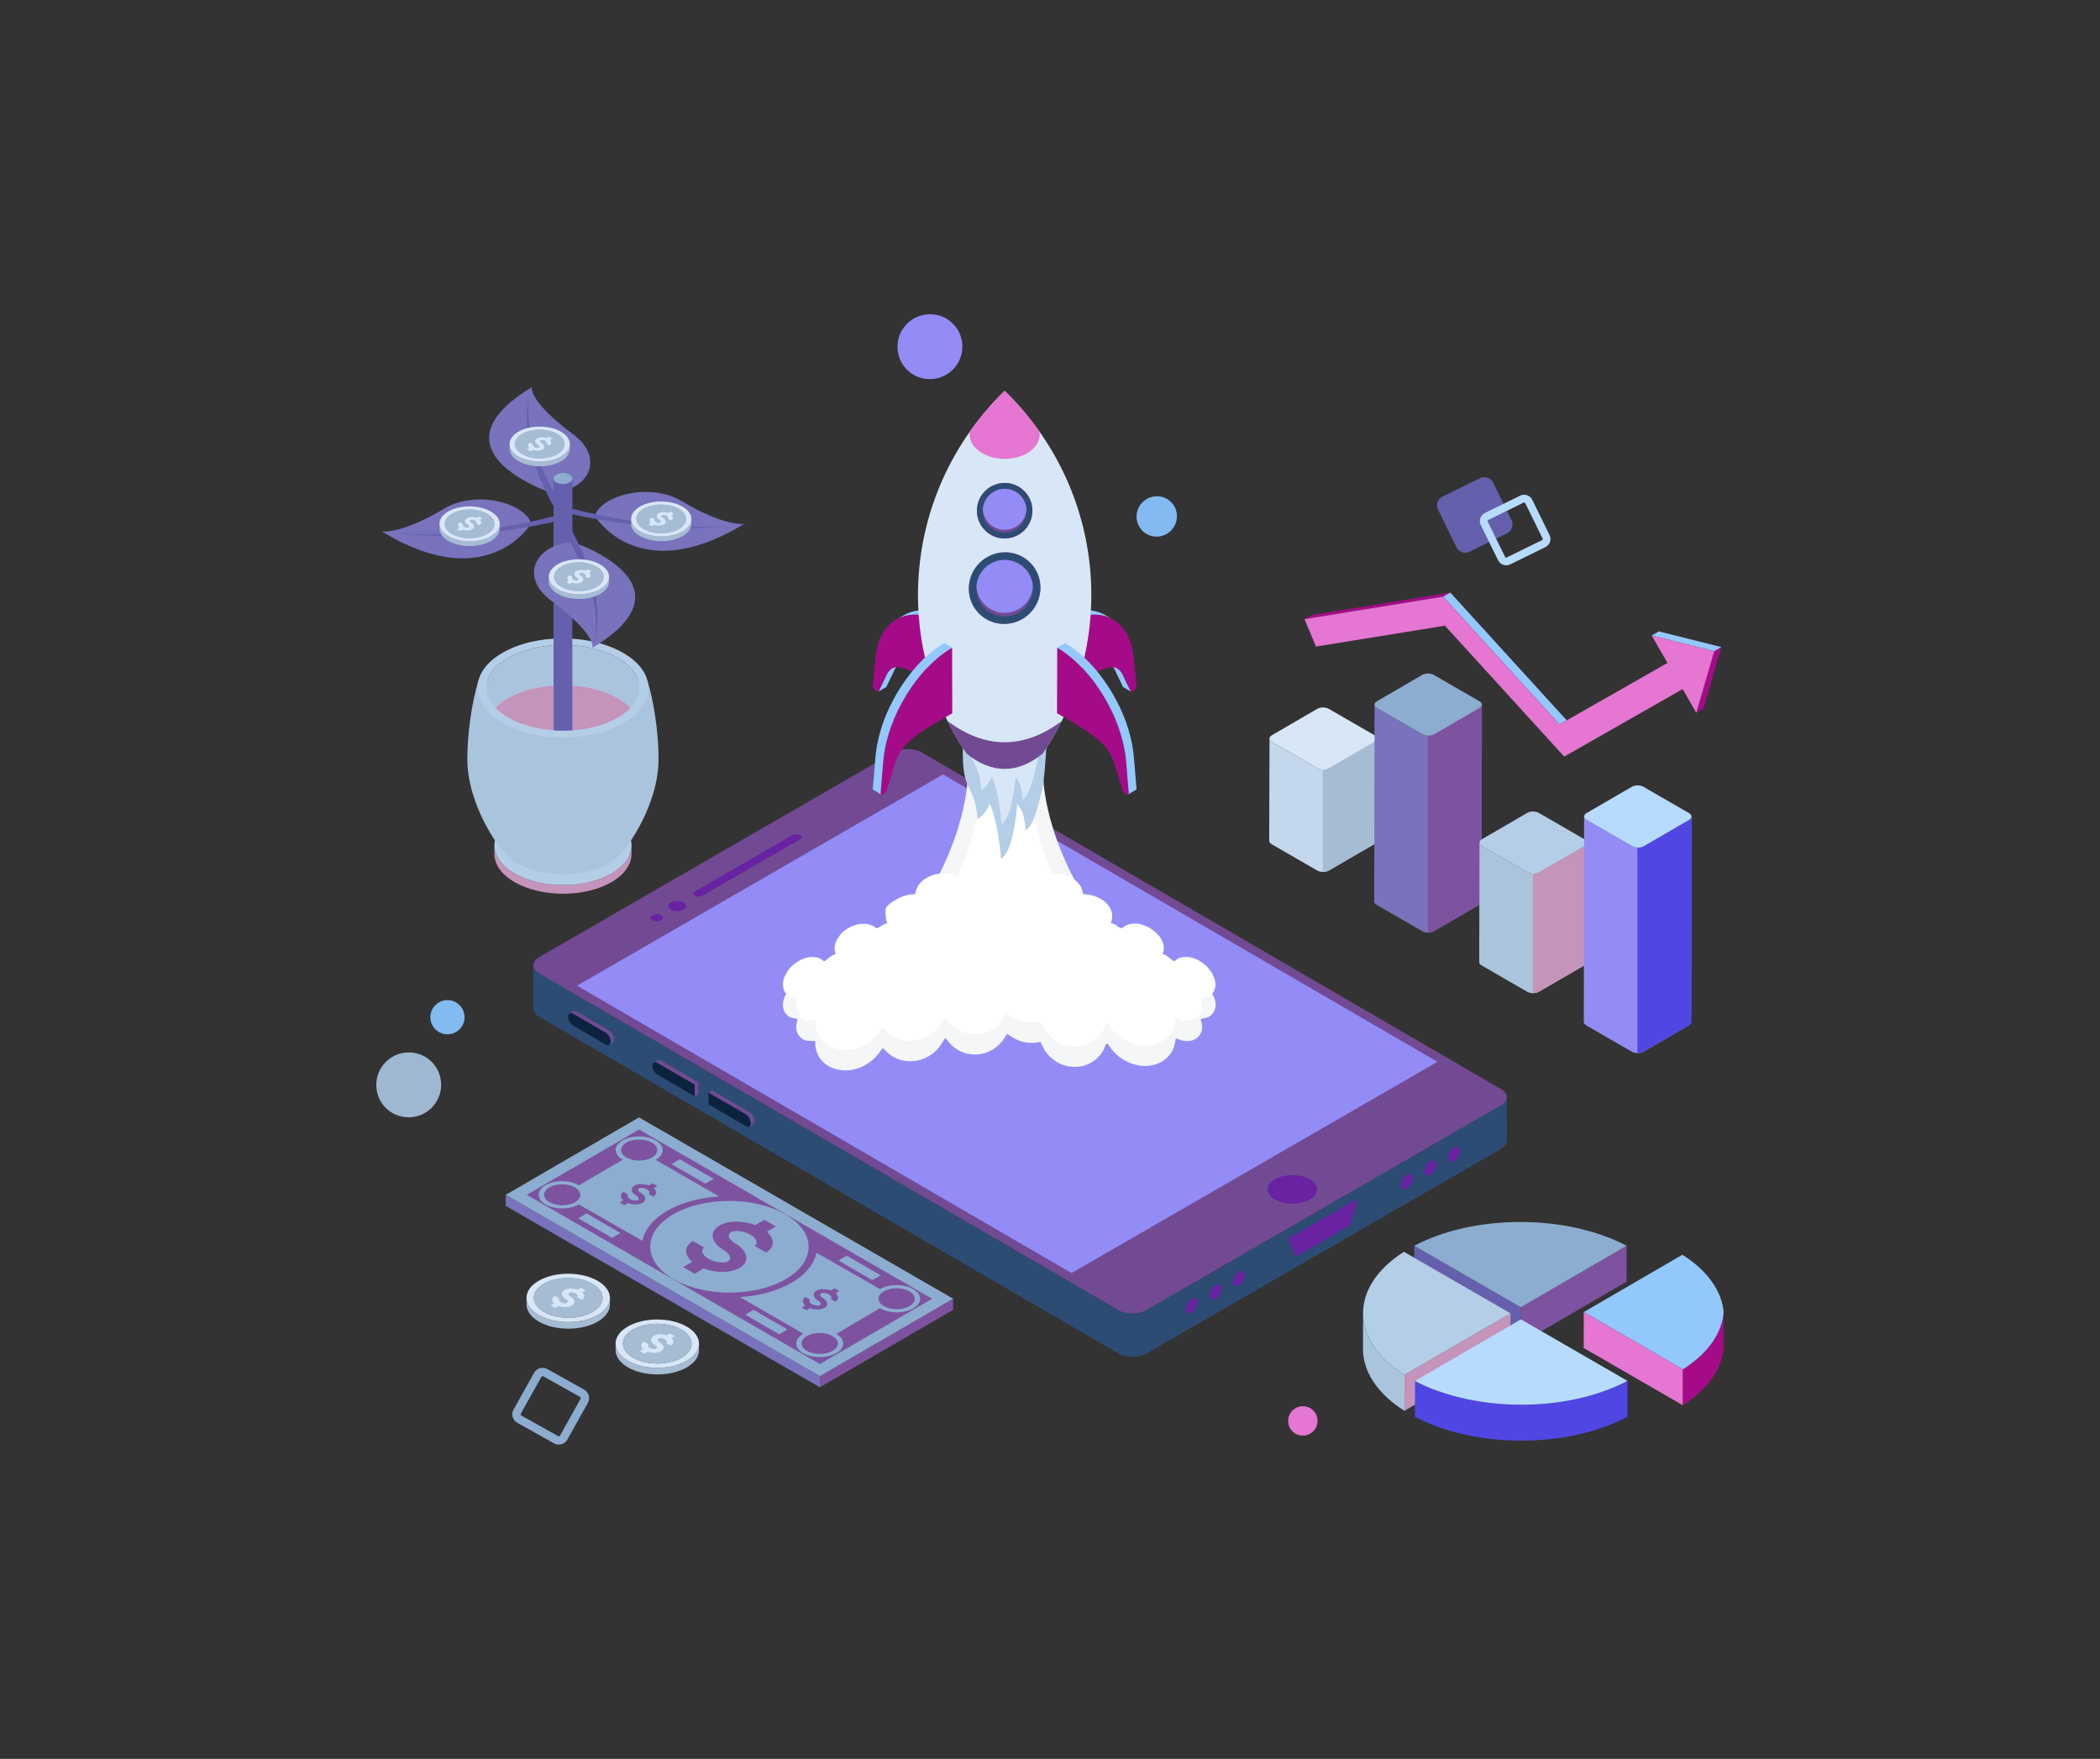 <svg xmlns="http://www.w3.org/2000/svg" enable-background="new 0 0 350.68 293.71" viewBox="0 0 350.68 293.71" id="Newbusiness"><rect x="0" y="0" width="350.68" height="293.71" fill="#333333" stroke="none"/><g fill="#f4f6f8" class="color000000 svgShape"><g fill="#f4f6f8" class="color000000 svgShape"><g fill="#f4f6f8" class="color000000 svgShape"><g fill="#f4f6f8" class="color000000 svgShape"><g fill="#f4f6f8" class="color000000 svgShape"><g fill="#f4f6f8" class="color000000 svgShape"><g fill="#f4f6f8" class="color000000 svgShape"><path fill="#2d4c74" d="M89.062,161.22v7.238c0,0.475,0.326,0.949,0.949,1.305l96.798,56.276
								c1.276,0.742,3.352,0.711,4.658-0.031l59.212-34.174c0.653-0.385,0.979-0.889,0.979-1.365l-0.03-7.269
								c0,0.504-0.326,0.979-0.979,1.365l-59.212,34.205c-1.276,0.742-3.382,0.742-4.657,0l-96.798-56.245
								C89.359,162.169,89.062,161.694,89.062,161.22z" class="color2d3a74 svgShape"></path></g><g fill="#f4f6f8" class="color000000 svgShape"><path fill="#724a93" d="M90.031,159.83c-1.288,0.744-1.313,1.957-0.053,2.69l96.796,56.252
								c1.28,0.744,3.375,0.733,4.663-0.011l59.226-34.194c1.288-0.744,1.296-1.946,0.015-2.69l-96.796-56.251
								c-1.261-0.733-3.338-0.733-4.626,0.011L90.031,159.83z" class="color4a5f93 svgShape"></path></g></g></g><g fill="#f4f6f8" class="color000000 svgShape"><g fill="#f4f6f8" class="color000000 svgShape"><polygon fill="#938cf7" points="96.367 164.598 178.937 212.583 240.038 177.306 157.468 129.321" class="color8ca8f7 svgShape"></polygon></g><g fill="#f4f6f8" class="color000000 svgShape"><path fill="#6822a2" d="M116.032,148.862c-0.341,0.197-0.342,0.525-0.003,0.722c0.357,0.208,0.905,0.197,1.246,0
							l16.327-9.426c0.341-0.197,0.362-0.514,0.004-0.722c-0.339-0.197-0.906-0.197-1.247-0.001L116.032,148.862z" class="color3f528c svgShape"></path></g><g fill="#f4f6f8" class="color000000 svgShape"><path fill="#6822a2" d="M212.893,196.923c-1.61,0.93-1.6,2.449,0,3.379c1.6,0.93,4.204,0.929,5.814,0
							c1.61-0.93,1.619-2.438,0.02-3.368C217.127,196.005,214.503,195.994,212.893,196.923z" class="color3f528c svgShape"></path></g><g fill="#f4f6f8" class="color000000 svgShape"><path fill="#6822a2" d="M108.949,152.843c-0.398,0.23-0.399,0.602-0.004,0.831c0.413,0.24,1.055,0.24,1.453,0.01
							c0.398-0.23,0.419-0.612,0.006-0.852C110.009,152.603,109.347,152.613,108.949,152.843z" class="color3f528c svgShape"></path></g><g fill="#f4f6f8" class="color000000 svgShape"><path fill="#6822a2" d="M112.039,150.689c-0.587,0.339-0.59,0.886-0.025,1.214c0.583,0.339,1.527,0.339,2.114,0
							c0.568-0.328,0.571-0.875-0.012-1.214C113.551,150.361,112.607,150.361,112.039,150.689z" class="color3f528c svgShape"></path></g></g><g fill="#f4f6f8" class="color000000 svgShape"><g fill="#f4f6f8" class="color000000 svgShape"><polygon fill="#6822a2" points="215.107 206.847 216.395 209.844 225.45 204.616 226.717 200.144" class="color3f528c svgShape"></polygon></g><g fill="#f4f6f8" class="color000000 svgShape"><path fill="#6822a2" d="M206.893,212.359c-0.543,0.313-0.99,1.077-0.989,1.712c0.002,0.624,0.452,0.881,0.995,0.568
							c0.553-0.319,0.99-1.089,0.989-1.713C207.886,212.291,207.446,212.04,206.893,212.359z" class="color3f528c svgShape"></path></g><g fill="#f4f6f8" class="color000000 svgShape"><path fill="#6822a2" d="M202.957,214.632c-0.553,0.319-0.991,1.077-0.989,1.712c0.002,0.624,0.442,0.887,0.995,0.568
							c0.543-0.313,0.99-1.089,0.989-1.713C203.95,214.564,203.5,214.318,202.957,214.632z" class="color3f528c svgShape"></path></g><g fill="#f4f6f8" class="color000000 svgShape"><path fill="#6822a2" d="M199.01,216.911c-0.543,0.313-0.99,1.077-0.989,1.712c0.002,0.624,0.452,0.881,0.995,0.568
							c0.553-0.32,1.001-1.095,0.999-1.719C200.014,216.836,199.563,216.591,199.01,216.911z" class="color3f528c svgShape"></path></g><g fill="#f4f6f8" class="color000000 svgShape"><path fill="#6822a2" d="M242.809,191.623c-0.543,0.313-0.99,1.077-0.989,1.712c0.002,0.624,0.452,0.881,0.995,0.568
							c0.553-0.32,1.001-1.095,0.999-1.719C243.812,191.549,243.362,191.304,242.809,191.623z" class="color3f528c svgShape"></path></g><g fill="#f4f6f8" class="color000000 svgShape"><path fill="#6822a2" d="M238.873,193.896c-0.553,0.319-0.99,1.077-0.989,1.712c0.002,0.624,0.442,0.887,0.995,0.568
							c0.553-0.319,0.99-1.089,0.989-1.713C239.866,193.828,239.426,193.576,238.873,193.896z" class="color3f528c svgShape"></path></g><g fill="#f4f6f8" class="color000000 svgShape"><path fill="#6822a2" d="M234.936,196.168c-0.553,0.32-1.001,1.083-0.999,1.718c0.002,0.624,0.452,0.881,1.005,0.562
							c0.543-0.314,0.99-1.089,0.989-1.713C235.93,196.1,235.479,195.855,234.936,196.168z" class="color3f528c svgShape"></path></g></g></g><g fill="#f4f6f8" class="color000000 svgShape"><g fill="#f4f6f8" class="color000000 svgShape"><g fill="#f4f6f8" class="color000000 svgShape"><path fill="#0c2340" d="M118.31,182.437l-0.006,1.972l6.238,3.63c0.472,0.275,0.849,0.05,0.851-0.497
							c0.002-0.547-0.373-1.201-0.845-1.476L118.31,182.437z" class="color233163 svgShape"></path></g></g><g fill="#f4f6f8" class="color000000 svgShape"><g fill="#f4f6f8" class="color000000 svgShape"><path fill="#0c2340" d="M109.787,177.478c-0.472-0.275-0.856-0.062-0.858,0.484c-0.002,0.547,0.38,1.213,0.852,1.488
							l6.238,3.63l0.005-1.972L109.787,177.478z" class="color233163 svgShape"></path></g></g><g fill="#f4f6f8" class="color000000 svgShape"><g fill="#f4f6f8" class="color000000 svgShape"><path fill="#724a93" d="M109.775 177.057l-.6.356c.161-.086.375-.075.611.065l6.235 3.628v1.976l.6-.356.011-1.976-6.235-3.628C110.15 176.982 109.936 176.971 109.775 177.057zM118.913 182.078l-.6.356 6.235 3.628c.471.281.846.928.846 1.479 0 .27-.096.464-.246.561l.6-.356c.15-.087.246-.281.246-.561 0-.54-.375-1.198-.846-1.468L118.913 182.078zM95.13 169.24c.161-.087.375-.076.611.064l5.389 3.132c.471.281.846.928.846 1.479 0 .27-.096.464-.257.55l.611-.346c.15-.097.246-.291.246-.561 0-.54-.375-1.199-.846-1.469l-5.389-3.142c-.236-.141-.45-.151-.6-.065L95.13 169.24z" class="color4a5f93 svgShape"></path></g><g fill="#f4f6f8" class="color000000 svgShape"><path fill="#0c2340" d="M95.738,169.303c-0.472-0.275-0.849-0.058-0.851,0.489c-0.002,0.547,0.373,1.209,0.845,1.484
							l5.39,3.136c0.472,0.275,0.849,0.042,0.851-0.497c0.002-0.547-0.373-1.201-0.845-1.476L95.738,169.303z" class="color233163 svgShape"></path></g></g></g></g><g fill="#f4f6f8" class="color000000 svgShape"><g fill="#f4f6f8" class="color000000 svgShape"><g fill="#f4f6f8" class="color000000 svgShape"><g fill="#f4f6f8" class="color000000 svgShape"><g fill="#f4f6f8" class="color000000 svgShape"><g fill="#f4f6f8" class="color000000 svgShape"><path fill="#93c8fd" d="M159.087 103.381l-1.298.755c-3.065-1.767-5.937-1.933-8.137-.654l1.298-.755C153.15 101.448 156.022 101.614 159.087 103.381zM148.916 111.638l1.298-.755c-.46.267-.801.782-1.104 1.537l-1.105 2.301-1.298.755 1.105-2.301C148.115 112.42 148.456 111.905 148.916 111.638z" class="colorfd93bf svgShape"></path></g><g fill="#f4f6f8" class="color000000 svgShape"><path fill="#a50b89" d="M157.788,104.137l-0.031,10.974l-2.762-1.595c-4.825-2.671-6.185-2.82-7.187-0.341
									l-1.101,2.3c-0.117,0.059-0.261,0.031-0.401-0.05c-0.339-0.196-0.658-0.7-0.532-1.029l0.431-4.486
									c0.267-2.728,1.274-4.967,3.084-6.201C151.53,102.188,154.556,102.271,157.788,104.137z" class="colord363a1 svgShape"></path></g></g><g fill="#f4f6f8" class="color000000 svgShape"><g fill="#f4f6f8" class="color000000 svgShape"><path fill="#93c8fd" d="M176.45 103.381l1.298.755c3.065-1.767 5.937-1.933 8.137-.654l-1.298-.755C182.387 101.448 179.516 101.614 176.45 103.381zM186.622 111.638l-1.298-.755c.46.267.801.782 1.105 1.537l1.104 2.301 1.298.755-1.104-2.301C187.422 112.42 187.082 111.905 186.622 111.638z" class="colorfd93bf svgShape"></path></g><g fill="#f4f6f8" class="color000000 svgShape"><path fill="#a50b89" d="M177.749,104.137l0.031,10.974l2.762-1.595c4.825-2.671,6.185-2.82,7.187-0.341l1.101,2.3
									c0.117,0.059,0.261,0.031,0.401-0.05c0.339-0.196,0.657-0.7,0.532-1.029l-0.431-4.486c-0.267-2.728-1.274-4.967-3.084-6.201
									C184.007,102.188,180.982,102.271,177.749,104.137z" class="colord363a1 svgShape"></path></g></g></g><g fill="#f4f6f8" class="color000000 svgShape"><g fill="#f4f6f8" class="color000000 svgShape"><path fill="#d7e7f7" d="M174.116,125.854c12.647-18.71,10.532-44.126-6.347-60.594h0
								c-16.879,16.468-18.994,41.884-6.348,60.594C165.653,129.245,169.884,129.245,174.116,125.854z" class="colorf7d7e1 svgShape"></path><path fill="#f4f6f8" d="M185.886,156.54h-35.96c11.25-13.617,11.633-26.165,11.633-26.165l6.2-3.923v-0.179
								l0.158,0.09l0.135-0.09v0.179l6.2,3.923C174.253,130.374,174.636,142.922,185.886,156.54z" class="coloreaeffa svgShape"></path><path fill="#ffffff" d="M179.964,154.244h-24.115c7.545-12.033,7.801-22.051,7.801-22.051l4.158-3.467v-0.159
								l0.106,0.08l0.091-0.08v0.159l4.158,3.467C172.163,132.193,172.42,142.211,179.964,154.244z" class="colorffffff svgShape"></path><path fill="#b5cee7" d="M160.823,124.295c-0.37,8.579,2.018,6.213,2.386,12.47c0.889-0.435,1.558-1.358,2.059-2.554
								c0.689,1.39,1.518,4.593,1.899,9.232c1.631-1.116,2.38-5.339,2.708-9.197c0.575,0.789,1.203,1.464,1.37,4.426
								c1.317-0.642,2.146-4.254,2.674-6.347c0.491-1.977,0.715-5.754,0.834-8.03H160.823z" class="colore7b8b5 svgShape"></path><path fill="#d7e7f7" d="M161.954,125.129c0.441,2.892,1.676,2.709,1.915,6.776c0.76-0.372,1.332-1.161,1.761-2.185
								c0.589,1.188,1.298,3.929,1.624,7.896c1.395-0.955,2.036-4.568,2.316-7.866c0.492,0.675,1.029,1.252,1.172,3.785
								c1.126-0.548,1.835-3.638,2.287-5.428c0.189-0.763,0.327-1.849,0.436-2.979H161.954z" class="colorf7d7e1 svgShape"></path><g fill="#f4f6f8" class="color000000 svgShape"><path fill="#724a93" d="M158.254,120.429c0.926,1.859,1.982,3.671,3.167,5.425c4.232,3.391,8.463,3.391,12.695,0
									c1.186-1.754,2.241-3.567,3.167-5.425C170.94,125.119,164.597,125.119,158.254,120.429z" class="color4a5f93 svgShape"></path></g></g><g fill="#f4f6f8" class="color000000 svgShape"><path fill="#e576d1" d="M163.644,75.425c1.063,0.742,2.528,1.201,4.144,1.201c3.231-0.001,5.844-1.836,5.835-4.098
								c-0.001-0.151-0.017-0.299-0.041-0.446c-1.692-2.401-3.626-4.688-5.814-6.823h0c-2.19,2.137-4.126,4.427-5.819,6.83
								c-0.022,0.145-0.037,0.29-0.036,0.439C161.92,73.66,162.581,74.684,163.644,75.425z" class="colore576ad svgShape"></path></g><g fill="#f4f6f8" class="color000000 svgShape"><ellipse cx="167.769" cy="98.22" fill="#e576d1" rx="6.024" ry="5.941" transform="rotate(-45.001 167.754 98.22)" class="colore576ad svgShape"></ellipse><ellipse cx="167.769" cy="98.22" fill="#2d4c74" rx="6.024" ry="5.941" transform="rotate(-45.001 167.754 98.22)" class="color2d3a74 svgShape"></ellipse><ellipse cx="167.769" cy="98.22" fill="#724a93" rx="4.733" ry="4.7" transform="rotate(-45.001 167.768 98.222)" class="color4a5f93 svgShape"></ellipse><g fill="#f4f6f8" class="color000000 svgShape"><path fill="#938cf7" d="M167.769,102.34c2.505,0,4.549-1.954,4.704-4.42c-0.155-2.466-2.199-4.419-4.704-4.419
									s-4.549,1.953-4.704,4.419C163.22,100.386,165.263,102.34,167.769,102.34z" class="color8ca8f7 svgShape"></path></g></g><g fill="#f4f6f8" class="color000000 svgShape"><path fill="#e576d1" d="M172.352,84.548c0.48,3.135-2.182,5.797-5.317,5.317c-1.954-0.299-3.551-1.896-3.85-3.85
								c-0.48-3.135,2.182-5.797,5.317-5.317C170.456,80.998,172.053,82.594,172.352,84.548z" class="colore576ad svgShape"></path><path fill="#2d4c74" d="M172.352,84.548c0.48,3.135-2.182,5.797-5.317,5.317c-1.954-0.299-3.551-1.896-3.85-3.85
								c-0.48-3.135,2.182-5.797,5.317-5.317C170.456,80.998,172.053,82.594,172.352,84.548z" class="color2d3a74 svgShape"></path><ellipse cx="167.769" cy="85.282" fill="#724a93" rx="3.667" ry="3.63" transform="rotate(-45.001 167.768 85.284)" class="color4a5f93 svgShape"></ellipse><g fill="#f4f6f8" class="color000000 svgShape"><path fill="#938cf7" d="M167.769,88.471c1.939,0,3.521-1.512,3.641-3.421c-0.12-1.909-1.702-3.421-3.641-3.421
									s-3.521,1.512-3.641,3.421C164.248,86.958,165.83,88.471,167.769,88.471z" class="color8ca8f7 svgShape"></path></g></g></g><g fill="#f4f6f8" class="color000000 svgShape"><g fill="#f4f6f8" class="color000000 svgShape"><g fill="#f4f6f8" class="color000000 svgShape"><g fill="#f4f6f8" class="color000000 svgShape"><g fill="#f4f6f8" class="color000000 svgShape"><path fill="#a50b89" d="M176.544,108.134c3.232,1.866,6.248,5.271,8.474,9.37c1.798,3.317,2.789,6.71,3.039,9.736
											l0.41,4.972c0.12,0.471-0.202,0.606-0.541,0.41c-0.14-0.081-0.284-0.219-0.4-0.413l-1.085-3.562
											c-0.979-3.622-2.34-5.044-7.165-7.945l-2.762-1.595L176.544,108.134z" class="colord363a1 svgShape"></path></g></g></g><g fill="#f4f6f8" class="color000000 svgShape"><path fill="#93c8fd" d="M189.654,131.919l-1.298,0.755c0.12-0.064,0.175-0.221,0.111-0.46l-0.405-4.97
									c-0.258-3.028-1.243-6.425-3.047-9.739c-2.218-4.096-5.237-7.502-8.468-9.371l1.298-0.755
									c3.231,1.868,6.25,5.274,8.468,9.371c1.804,3.313,2.789,6.71,3.038,9.739l0.414,4.97
									C189.829,131.698,189.773,131.855,189.654,131.919z" class="colorfd93bf svgShape"></path></g></g><g fill="#f4f6f8" class="color000000 svgShape"><g fill="#f4f6f8" class="color000000 svgShape"><g fill="#f4f6f8" class="color000000 svgShape"><g fill="#f4f6f8" class="color000000 svgShape"><path fill="#a50b89" d="M158.993,108.134c-3.232,1.866-6.248,5.271-8.474,9.37
											c-1.798,3.317-2.789,6.71-3.039,9.736l-0.41,4.972c-0.119,0.471,0.202,0.606,0.541,0.41c0.14-0.081,0.284-0.219,0.4-0.413
											l1.085-3.562c0.979-3.622,2.34-5.044,7.165-7.945l2.762-1.595L158.993,108.134z" class="colord363a1 svgShape"></path></g></g></g><g fill="#f4f6f8" class="color000000 svgShape"><path fill="#93c8fd" d="M145.884,131.919l1.298,0.755c-0.12-0.064-0.175-0.221-0.11-0.46l0.405-4.97
									c0.258-3.028,1.243-6.425,3.047-9.739c2.218-4.096,5.238-7.502,8.468-9.371l-1.298-0.755
									c-3.231,1.868-6.25,5.274-8.468,9.371c-1.804,3.313-2.789,6.71-3.038,9.739l-0.414,4.97
									C145.709,131.698,145.764,131.855,145.884,131.919z" class="colorfd93bf svgShape"></path></g></g></g></g></g><path fill="#f4f6f8" d="M200.546,170.373c0.89,2.537-1.315,4.312-3.936,3.083c-0.589-0.241-0.076,0.609-0.892,2.091
				c-2.136,3.728-8.077,3.078-10.62-1.105c-0.224-0.362-0.55,0.079-0.45,0.017c-1.743,4.973-8.728,4.987-10.799-0.294
				c-0.159-0.415-0.439,0.121-2.233-0.055c-2.512-0.275-3.313-1.833-3.589-1.275c-2.113,4.02-7.439,4.403-9.957,0.7
				c-0.537-0.813-0.669,2.244-4.232,3.387c-2.316,0.73-4.742,0.035-6.212-1.759c-0.103-0.126-0.312-0.104-0.41,0.057
				c-3.42,5.456-11.184,4.189-11.08-1.219c0.013-0.551-1.808,0.47-2.845-1.247c-0.84-1.384,0.244-2.674-0.309-2.668
				c-2.943-0.103-3.054-3.935,0.094-6.031c1.639-1.094,3.466-1.106,4.378-0.229c0.366,0.356,0.477-0.455,2.098-1.138
				c-0.007-0.022-0.007-0.022-0.007-0.017c-1.307-3.018,4.15-6.606,6.7-4.326c0.104,0.09,0.298,0.081,0.441-0.032
				c0.658-0.474,1.351-0.749,1.517-0.782c-0.3-0.52-0.363-1.111-0.312-2.385c0.018-0.464,2.301-2.364,4.634-2.402
				c0.199,0.003,0.378-0.133,0.393-0.283c0.266-2.836,5.273-4.38,7.496-2.224c0.289,0.258,0.496-0.116,1.705-0.202
				c0.18-0.019,0.336-0.019,0.49-0.017c0-0.008,0,0.002-0.001-0.019c-0.099-1.566,1.564-2.992,3.826-3.137
				c0.484-0.034,0.968-0.009,1.312,0.041c3.483,0.56,3.296,3.015,3.343,3.115c0.154,0.014,0.31-0.008,0.49,0.017
				c1.162,0.082,1.47,0.463,1.702,0.201c2.224-2.144,7.235-0.626,7.499,2.225c0.043,0.411,0.541,0.183,1.624,0.465
				c2.066,0.537,4.021,2.346,3.091,4.605c0.862,0.116,1.566,1.107,1.957,0.814c2.536-2.269,8.002,1.278,6.7,4.326
				c0,0.006,0-0.006-0.007,0.017c1.06,0.332,1.741,1.459,2.096,1.139c2.495-2.45,8.242,2.246,6.4,5.218
				C201.789,170.439,200.325,169.781,200.546,170.373z" class="coloreaeffa svgShape"></path><path fill="#ffffff" d="M200.546,166.973c0.89,2.537-1.315,4.312-3.936,3.083c-0.166-0.068-0.326-0.017-0.335,0.152
				c-0.307,5.265-8.006,6.048-11.177,0.834c-0.224-0.362-0.55,0.079-0.45,0.017c-1.009,2.878-3.983,4.259-6.715,3.499
				c-3.446-0.964-3.896-4.069-4.364-3.949c-1.7,0.381-3.644-0.01-5.177-1.25c-0.641-0.553-1.028,2.966-5.1,3.317
				c-2.104,0.177-4.056-0.828-5.221-2.541c-0.537-0.813-0.669,2.244-4.232,3.387c-2.316,0.73-4.742,0.035-6.212-1.759
				c-0.103-0.126-0.312-0.104-0.41,0.057c-3.42,5.456-11.184,4.189-11.08-1.219c0.013-0.551-1.808,0.471-2.845-1.247
				c-0.84-1.384,0.244-2.674-0.309-2.668c-2.943-0.103-3.054-3.935,0.094-6.031c1.639-1.094,3.466-1.106,4.378-0.229
				c0.333,0.324,0.583-0.5,2.098-1.138c-0.007-0.022-0.007-0.022-0.007-0.017c-0.644-1.487,0.525-3.633,2.653-4.572
				c1.579-0.71,3.168-0.539,4.047,0.246c0.317,0.276,1.092-0.64,1.957-0.814c-0.3-0.52-0.363-1.111-0.312-2.385
				c0.018-0.464,2.301-2.364,4.634-2.402c0.199,0.003,0.378-0.133,0.393-0.283c0.266-2.836,5.273-4.379,7.496-2.224
				c0.312,0.278,0.691-0.235,2.195-0.22c0-0.008,0,0.002-0.001-0.019c-0.138-2.185,2.729-3.446,5.137-3.096
				c3.483,0.56,3.296,3.015,3.343,3.115c0.154,0.014,0.31-0.008,0.49,0.017c1.162,0.082,1.47,0.463,1.702,0.201
				c2.224-2.144,7.235-0.626,7.499,2.225c0.015,0.144,0.193,0.292,0.391,0.284c2.731,0.109,5.376,2.227,4.323,4.785
				c0.862,0.116,1.566,1.107,1.957,0.814c2.536-2.269,8.002,1.278,6.7,4.326c0,0.006,0-0.006-0.007,0.017
				c1.06,0.332,1.741,1.459,2.096,1.139c0.909-0.893,2.719-0.89,4.379,0.228c1.984,1.313,2.868,3.624,2.021,4.991
				C201.789,167.038,200.325,166.38,200.546,166.973z" class="colorffffff svgShape"></path></g><g fill="#f4f6f8" class="color000000 svgShape"><g fill="#f4f6f8" class="color000000 svgShape"><g fill="#f4f6f8" class="color000000 svgShape"><polygon fill="#7d53a0" points="271.636 208.028 271.619 214.027 253.942 224.3 253.959 218.301" class="color53a07a svgShape"></polygon></g><g fill="#f4f6f8" class="color000000 svgShape"><polygon fill="#6560ad" points="253.959 218.301 253.942 224.3 236.15 214.028 236.167 208.029" class="color60ad88 svgShape"></polygon></g><g fill="#f4f6f8" class="color000000 svgShape"><path fill="#8cadcf" d="M271.636,208.028l-17.677,10.273l-17.792-10.272
						C246.191,202.729,261.552,202.73,271.636,208.028z" class="color8ccfb1 svgShape"></path></g></g><g fill="#f4f6f8" class="color000000 svgShape"><g fill="#f4f6f8" class="color000000 svgShape"><polygon fill="#e576d1" points="281.045 228.666 281.028 234.665 264.457 225.098 264.474 219.099" class="colore576ad svgShape"></polygon></g><g fill="#f4f6f8" class="color000000 svgShape"><path fill="#a50b89" d="M287.829,219.099l-0.017,5.999c-0.261,3.454-2.521,6.836-6.784,9.567l0.017-5.999
						C285.308,225.935,287.567,222.553,287.829,219.099z" class="colord363a1 svgShape"></path></g><g fill="#f4f6f8" class="color000000 svgShape"><path fill="#93c8fd" d="M287.84,219.09c-0.27,3.459-2.527,6.844-6.795,9.568l-16.558-9.568l16.46-9.567
						C285.24,212.246,287.521,215.656,287.84,219.09z" class="colorfd93bf svgShape"></path></g></g><g fill="#f4f6f8" class="color000000 svgShape"><g fill="#f4f6f8" class="color000000 svgShape"><polygon fill="#c494bb" points="252.232 219.305 252.215 225.304 234.523 235.585 234.54 229.586" class="colorc49494 svgShape"></polygon></g><g fill="#f4f6f8" class="color000000 svgShape"><path fill="#abc4dd" d="M227.606,225.241l0.017-5.999c-0.01,3.705,2.297,7.414,6.917,10.344l-0.017,5.999
						C229.903,232.655,227.595,228.946,227.606,225.241z" class="colorddacab svgShape"></path></g><g fill="#f4f6f8" class="color000000 svgShape"><path fill="#b5cee7" d="M252.232,219.305l-17.692,10.281c-9.181-5.824-9.231-14.721-0.1-20.554L252.232,219.305z" class="colore7b8b5 svgShape"></path></g></g><g fill="#f4f6f8" class="color000000 svgShape"><g fill="#f4f6f8" class="color000000 svgShape"><path fill="#5046e4" d="M271.778,230.59l-0.017,5.999c-10.039,5.308-25.4,5.308-35.484,0.009l0.017-5.999
						C246.378,235.898,261.739,235.898,271.778,230.59z" class="color8294ed svgShape"></path></g><g fill="#f4f6f8" class="color000000 svgShape"><path fill="#b7dbff" d="M271.778,230.59c-10.039,5.308-25.4,5.308-35.484,0.009l17.692-10.281L271.778,230.59z" class="colorb7ceff svgShape"></path></g></g></g><g fill="#f4f6f8" class="color000000 svgShape"><g fill="#f4f6f8" class="color000000 svgShape"><g fill="#f4f6f8" class="color000000 svgShape"><path fill="#c494bb" d="M105.459,141.195l-0.009,1.448c-0.005,1.687-1.114,3.372-3.33,4.659
						c-4.453,2.588-11.701,2.59-16.188,0c-2.257-1.303-3.384-3.014-3.379-4.721l0.009-1.448c-0.005,1.707,1.122,3.418,3.379,4.721
						c4.487,2.59,11.735,2.588,16.188,0C104.345,144.567,105.455,142.882,105.459,141.195z" class="colorc49494 svgShape"></path><path fill="#b5cee7" d="M102.129,145.854c-4.45,2.59-11.698,2.59-16.187,0c-4.489-2.591-4.509-6.793-0.049-9.374
						c4.45-2.591,11.698-2.591,16.187,0C106.569,139.061,106.589,143.264,102.129,145.854z" class="colore7b8b5 svgShape"></path></g><path fill="#abc4dd" d="M109.973,126.687c0,7.947-5.488,14.907-5.488,14.907s-1.402,1.781-2.658,2.512
					c-4.292,2.498-11.282,2.498-15.614,0c-1.262-0.731-2.678-2.512-2.678-2.512s-5.495-6.96-5.495-14.907
					c0-4.259,0.76-9.431,1.843-12.993h28.243C109.209,117.256,109.973,122.428,109.973,126.687z" class="colorddacab svgShape"></path><path fill="#abc4dd" d="M103.072,119.924c-4.967,2.799-13.057,2.799-18.068,0c-5.011-2.799-5.033-7.34-0.055-10.128
					c4.967-2.799,13.057-2.799,18.068,0C108.027,112.585,108.05,117.125,103.072,119.924z" class="colorddacab svgShape"></path><g fill="#f4f6f8" class="color000000 svgShape"><path fill="#b5cee7" d="M104.061,109.022c-5.592-3.227-14.621-3.227-20.164,0c-5.555,3.215-5.531,8.45,0.062,11.677
						c5.592,3.227,14.621,3.227,20.164,0C109.678,117.472,109.654,112.237,104.061,109.022z M103.072,119.924
						c-4.967,2.799-13.057,2.799-18.068,0c-5.011-2.798-5.033-7.339-0.055-10.127c4.967-2.799,13.057-2.799,18.068,0
						C108.028,112.585,108.05,117.126,103.072,119.924z" class="colore7b8b5 svgShape"></path></g><g fill="#f4f6f8" class="color000000 svgShape"><path fill="#c494bb" d="M103.072,119.924c0.903-0.508,1.636-1.074,2.21-1.675c-0.585-0.614-1.339-1.189-2.265-1.705
						c-5.011-2.799-13.101-2.799-18.068,0c-0.903,0.506-1.636,1.07-2.21,1.671c0.585,0.615,1.339,1.192,2.265,1.71
						C90.015,122.723,98.105,122.723,103.072,119.924z" class="colorc49494 svgShape"></path></g></g><g fill="#f4f6f8" class="color000000 svgShape"><g fill="#f4f6f8" class="color000000 svgShape"><path fill="#7873bc" d="M95.784,72.586c-7.561-5.64-6.991-7.824-6.961-7.938c-11.863,7.164-6.454,12.628-1.505,15.485
						c1.337,0.772,2.639,1.354,3.56,1.727c0.074,0.03,0.149,0.059,0.225,0.085l1.425,0.295c0.264,0.014,0.515,0.002,0.74-0.038
						C98.803,81.172,100.604,76.189,95.784,72.586z" class="color73bc9c svgShape"></path><g fill="#f4f6f8" class="color000000 svgShape"><g fill="#f4f6f8" class="color000000 svgShape"><path fill="#6560ad" d="M88.401,66.315c-0.854,5.005,1.394,10.995,4.127,15.924c0.547,0.987,1.114,1.932,1.678,2.817
								c-0.445,0.074-0.997,0.035-1.543-0.096c-0.538-0.946-1.065-1.958-1.561-3.015C88.758,76.945,87.122,70.953,88.401,66.315z" class="color60ad88 svgShape"></path></g></g></g></g><g fill="#f4f6f8" class="color000000 svgShape"><path fill="#6560ad" d="M95.574,122.484l0.001-42.576c-0.001,0.231-0.153,0.462-0.456,0.639
					c-0.61,0.354-1.603,0.354-2.217,0c-0.309-0.179-0.464-0.413-0.463-0.647l-0.001,42.584H95.574z" class="color60ad88 svgShape"></path><path fill="#8cadcf" d="M95.119,80.546c-0.61,0.355-1.602,0.355-2.217,0c-0.615-0.355-0.618-0.931-0.007-1.284
					c0.61-0.355,1.602-0.355,2.217,0C95.728,79.616,95.73,80.191,95.119,80.546z" class="color8ccfb1 svgShape"></path></g><g fill="#f4f6f8" class="color000000 svgShape"><path fill="#7873bc" d="M91.969,100.247c7.561,5.64,6.992,7.824,6.961,7.939c11.863-7.164,6.454-12.628,1.505-15.485
					c-1.336-0.772-2.639-1.354-3.56-1.727c-0.074-0.03-0.149-0.059-0.225-0.085l-1.425-0.295c-0.264-0.014-0.515-0.002-0.74,0.038
					C88.95,91.66,87.149,96.643,91.969,100.247z" class="color73bc9c svgShape"></path><g fill="#f4f6f8" class="color000000 svgShape"><g fill="#f4f6f8" class="color000000 svgShape"><path fill="#6560ad" d="M99.352,106.517c0.854-5.005-1.394-10.995-4.126-15.924c-0.547-0.987-1.114-1.932-1.679-2.817
							c0.445-0.074,0.998-0.035,1.543,0.096c0.538,0.946,1.065,1.958,1.561,3.015C98.995,95.887,100.631,101.88,99.352,106.517z" class="color60ad88 svgShape"></path></g></g></g><g fill="#f4f6f8" class="color000000 svgShape"><g fill="#f4f6f8" class="color000000 svgShape"><path fill="#7873bc" d="M115.236,84.479c-0.465-0.257-0.947-0.535-1.448-0.836c-0.091-0.055-0.183-0.107-0.276-0.158
						c-4.555-2.516-11.699-1.277-13.876,1.952c-0.09,0.133-0.141,0.28-0.156,0.435l0.236,0.832c0.029,0.043,0.059,0.086,0.092,0.129
						c0.668,0.858,1.984,2.288,4.036,3.421c3.917,2.163,10.518,3.25,20.425-2.768C124.123,87.504,121.343,87.852,115.236,84.479z" class="color73bc9c svgShape"></path></g><g fill="#f4f6f8" class="color000000 svgShape"><path fill="#6560ad" d="M121.811,87.786c-6.839,0.906-15.227,0.135-22.095-1.083c-1.452-0.258-2.837-0.535-4.125-0.821
						c-0.116-0.317-0.105-0.643,0.066-0.907c1.197,0.303,2.478,0.606,3.823,0.896C106.199,87.32,114.503,88.455,121.811,87.786z" class="color60ad88 svgShape"></path></g></g><g fill="#f4f6f8" class="color000000 svgShape"><g fill="#f4f6f8" class="color000000 svgShape"><path fill="#7873bc" d="M72.786,85.739c0.464-0.257,0.947-0.535,1.448-0.836c0.091-0.055,0.183-0.107,0.276-0.158
						c4.555-2.517,11.699-1.277,13.876,1.952c0.09,0.133,0.141,0.28,0.156,0.435l-0.236,0.832c-0.029,0.043-0.059,0.086-0.092,0.129
						c-0.668,0.858-1.983,2.288-4.036,3.421c-3.917,2.164-10.518,3.25-20.425-2.768C63.898,88.764,66.679,89.112,72.786,85.739z" class="color73bc9c svgShape"></path></g><g fill="#f4f6f8" class="color000000 svgShape"><path fill="#6560ad" d="M66.21,89.046c6.839,0.905,15.227,0.135,22.095-1.083c1.452-0.258,2.837-0.535,4.125-0.821
						c0.116-0.317,0.105-0.643-0.066-0.906c-1.197,0.303-2.478,0.605-3.823,0.895C81.822,88.58,73.519,89.715,66.21,89.046z" class="color60ad88 svgShape"></path></g></g><g fill="#f4f6f8" class="color000000 svgShape"><path fill="#b5cee7" d="M106.178,116.961c-0.588,1.082-1.584,2.108-3.106,2.963c-4.967,2.799-13.057,2.799-18.068,0
					c-1.532-0.855-2.54-1.882-3.139-2.963H80.29c0.629,1.367,1.813,2.667,3.669,3.738c5.592,3.227,14.621,3.227,20.164,0
					c1.844-1.071,3.014-2.372,3.629-3.738H106.178z" class="colore7b8b5 svgShape"></path></g><g fill="#f4f6f8" class="color000000 svgShape"><g fill="#f4f6f8" class="color000000 svgShape"><g fill="#f4f6f8" class="color000000 svgShape"><g fill="#f4f6f8" class="color000000 svgShape"><g fill="#f4f6f8" class="color000000 svgShape"><g fill="#f4f6f8" class="color000000 svgShape"><g fill="#f4f6f8" class="color000000 svgShape"><path fill="#a5bcd3" d="M113.344,84.96c1.625,0.938,1.633,2.459,0.019,3.397c-1.614,0.938-4.239,0.938-5.864,0
											c-1.625-0.938-1.633-2.459-0.019-3.397C109.094,84.022,111.719,84.022,113.344,84.96z" class="colord3a5bb svgShape"></path></g><g fill="#f4f6f8" class="color000000 svgShape"><path fill="#a5bcd3" d="M115.453,86.673l-0.002,0.798c-0.002,0.741-0.489,1.481-1.462,2.046
											c-1.959,1.138-5.144,1.138-7.116,0c-0.992-0.573-1.487-1.325-1.485-2.075l0.002-0.798
											c-0.002,0.751,0.493,1.502,1.485,2.075c1.971,1.138,5.157,1.138,7.116,0C114.964,88.154,115.451,87.414,115.453,86.673z" class="colord3a5bb svgShape"></path></g><g fill="#f4f6f8" class="color000000 svgShape"><path fill="#d7e7f7" d="M113.968,84.598c1.971,1.138,1.982,2.983,0.023,4.122c-1.959,1.138-5.144,1.138-7.116,0
											c-1.971-1.138-1.982-2.984-0.023-4.122S111.997,83.46,113.968,84.598z M107.499,88.357c1.625,0.938,4.25,0.938,5.864,0
											c1.614-0.938,1.605-2.459-0.019-3.397c-1.625-0.938-4.25-0.938-5.864,0C105.866,85.898,105.875,87.419,107.499,88.357
											L107.499,88.357z" class="colorf7d7e1 svgShape"></path></g></g></g><g fill="#f4f6f8" class="color000000 svgShape"><g fill="#f4f6f8" class="color000000 svgShape"><path fill="#d7e7f7" d="M112.536,85.748l-0.4,0.233c0.323,0.307,0.298,0.683-0.098,0.913l-0.567-0.327
										c0.168-0.097,0.103-0.3-0.146-0.444c-0.247-0.143-0.601-0.181-0.768-0.084c-0.169,0.098-0.101,0.303,0.146,0.446
										c0.564,0.326,0.632,0.818,0.149,1.099c-0.397,0.231-1.046,0.246-1.577,0.06l-0.399,0.232l-0.567-0.327l0.399-0.232
										c-0.324-0.307-0.301-0.684,0.096-0.915l0.567,0.327c-0.166,0.096-0.098,0.301,0.149,0.444
										c0.248,0.143,0.599,0.18,0.765,0.084c0.169-0.098,0.103-0.3-0.146-0.444c-0.565-0.326-0.632-0.82-0.149-1.1
										c0.396-0.23,1.047-0.244,1.578-0.058l0.4-0.233L112.536,85.748z" class="colorf7d7e1 svgShape"></path></g></g></g></g></g></g><g fill="#f4f6f8" class="color000000 svgShape"><g fill="#f4f6f8" class="color000000 svgShape"><g fill="#f4f6f8" class="color000000 svgShape"><g fill="#f4f6f8" class="color000000 svgShape"><g fill="#f4f6f8" class="color000000 svgShape"><g fill="#f4f6f8" class="color000000 svgShape"><g fill="#f4f6f8" class="color000000 svgShape"><path fill="#a5bcd3" d="M93.052,72.452c1.625,0.938,1.633,2.459,0.019,3.397c-1.614,0.938-4.239,0.938-5.864,0
											c-1.625-0.938-1.633-2.459-0.019-3.397C88.803,71.514,91.428,71.514,93.052,72.452z" class="colord3a5bb svgShape"></path></g><g fill="#f4f6f8" class="color000000 svgShape"><path fill="#a5bcd3" d="M95.162,74.164l-0.002,0.798c-0.002,0.741-0.489,1.481-1.462,2.047
											c-1.959,1.138-5.144,1.138-7.116,0c-0.992-0.573-1.488-1.325-1.485-2.075l0.002-0.798
											c-0.002,0.751,0.493,1.503,1.485,2.075c1.972,1.138,5.157,1.138,7.116,0C94.673,75.646,95.16,74.906,95.162,74.164z" class="colord3a5bb svgShape"></path></g><g fill="#f4f6f8" class="color000000 svgShape"><path fill="#d7e7f7" d="M93.676,72.089c1.971,1.138,1.982,2.984,0.023,4.122c-1.959,1.138-5.144,1.138-7.116,0
											c-1.971-1.138-1.982-2.983-0.023-4.122C88.519,70.951,91.705,70.951,93.676,72.089z M87.208,75.848
											c1.625,0.938,4.25,0.938,5.864,0c1.614-0.938,1.605-2.459-0.019-3.397c-1.625-0.938-4.25-0.938-5.864,0
											C85.575,73.39,85.583,74.91,87.208,75.848L87.208,75.848z" class="colorf7d7e1 svgShape"></path></g></g></g><g fill="#f4f6f8" class="color000000 svgShape"><g fill="#f4f6f8" class="color000000 svgShape"><path fill="#d7e7f7" d="M92.244,73.24l-0.4,0.233c0.322,0.307,0.298,0.683-0.098,0.913l-0.567-0.327
										c0.168-0.097,0.103-0.3-0.146-0.444c-0.247-0.143-0.601-0.181-0.768-0.084c-0.169,0.098-0.101,0.303,0.146,0.446
										c0.564,0.326,0.632,0.818,0.149,1.098c-0.397,0.231-1.047,0.246-1.577,0.061l-0.399,0.232l-0.567-0.327l0.399-0.232
										c-0.324-0.308-0.301-0.685,0.096-0.915l0.567,0.327c-0.166,0.096-0.098,0.301,0.149,0.444
										c0.248,0.143,0.599,0.18,0.765,0.084c0.169-0.098,0.103-0.3-0.146-0.444c-0.565-0.326-0.632-0.82-0.149-1.1
										c0.396-0.23,1.046-0.244,1.579-0.058l0.4-0.233L92.244,73.24z" class="colorf7d7e1 svgShape"></path></g></g></g></g></g></g><g fill="#f4f6f8" class="color000000 svgShape"><g fill="#f4f6f8" class="color000000 svgShape"><g fill="#f4f6f8" class="color000000 svgShape"><g fill="#f4f6f8" class="color000000 svgShape"><g fill="#f4f6f8" class="color000000 svgShape"><g fill="#f4f6f8" class="color000000 svgShape"><g fill="#f4f6f8" class="color000000 svgShape"><path fill="#a5bcd3" d="M81.345,85.778c1.625,0.938,1.633,2.459,0.019,3.397c-1.614,0.938-4.239,0.938-5.864,0
											c-1.625-0.938-1.633-2.459-0.019-3.397C77.095,84.84,79.72,84.84,81.345,85.778z" class="colord3a5bb svgShape"></path></g><g fill="#f4f6f8" class="color000000 svgShape"><path fill="#a5bcd3" d="M83.454,87.49l-0.002,0.798c-0.002,0.741-0.489,1.481-1.462,2.047
											c-1.959,1.138-5.144,1.138-7.116,0c-0.992-0.573-1.487-1.325-1.485-2.075l0.002-0.798
											c-0.002,0.751,0.493,1.502,1.485,2.075c1.971,1.138,5.157,1.138,7.116,0C82.965,88.971,83.452,88.231,83.454,87.49z" class="colord3a5bb svgShape"></path></g><g fill="#f4f6f8" class="color000000 svgShape"><path fill="#d7e7f7" d="M81.969,85.415c1.972,1.138,1.982,2.984,0.023,4.122c-1.959,1.138-5.144,1.138-7.116,0
											c-1.971-1.138-1.982-2.983-0.023-4.122C76.812,84.277,79.997,84.277,81.969,85.415z M75.5,89.174
											c1.625,0.938,4.25,0.938,5.864,0c1.614-0.938,1.605-2.459-0.019-3.397c-1.625-0.938-4.25-0.938-5.864,0
											C73.867,86.716,73.875,88.236,75.5,89.174L75.5,89.174z" class="colorf7d7e1 svgShape"></path></g></g></g><g fill="#f4f6f8" class="color000000 svgShape"><g fill="#f4f6f8" class="color000000 svgShape"><path fill="#d7e7f7" d="M80.536,86.565l-0.4,0.233c0.323,0.307,0.298,0.683-0.098,0.913l-0.567-0.327
										c0.168-0.097,0.103-0.3-0.146-0.444c-0.247-0.142-0.601-0.181-0.768-0.084c-0.169,0.098-0.101,0.303,0.146,0.445
										c0.564,0.326,0.632,0.818,0.149,1.099c-0.397,0.231-1.047,0.246-1.577,0.061l-0.399,0.232l-0.567-0.327l0.399-0.232
										c-0.324-0.308-0.301-0.685,0.096-0.916l0.567,0.327c-0.166,0.097-0.098,0.301,0.149,0.444
										c0.248,0.143,0.599,0.18,0.765,0.084c0.169-0.098,0.103-0.3-0.146-0.444c-0.566-0.326-0.632-0.82-0.15-1.1
										c0.396-0.23,1.047-0.245,1.579-0.058l0.4-0.233L80.536,86.565z" class="colorf7d7e1 svgShape"></path></g></g></g></g></g></g><g fill="#f4f6f8" class="color000000 svgShape"><g fill="#f4f6f8" class="color000000 svgShape"><g fill="#f4f6f8" class="color000000 svgShape"><g fill="#f4f6f8" class="color000000 svgShape"><g fill="#f4f6f8" class="color000000 svgShape"><g fill="#f4f6f8" class="color000000 svgShape"><g fill="#f4f6f8" class="color000000 svgShape"><path fill="#a5bcd3" d="M99.597,94.611c1.625,0.938,1.633,2.459,0.019,3.397c-1.614,0.938-4.239,0.938-5.864,0
											c-1.625-0.938-1.633-2.459-0.019-3.397C95.347,93.673,97.972,93.673,99.597,94.611z" class="colord3a5bb svgShape"></path></g><g fill="#f4f6f8" class="color000000 svgShape"><path fill="#a5bcd3" d="M101.706,96.323l-0.002,0.798c-0.002,0.741-0.489,1.481-1.462,2.047
											c-1.959,1.138-5.144,1.138-7.116,0c-0.992-0.573-1.488-1.325-1.485-2.075l0.002-0.798
											c-0.002,0.751,0.493,1.502,1.485,2.075c1.971,1.138,5.157,1.138,7.116,0C101.217,97.804,101.704,97.064,101.706,96.323z" class="colord3a5bb svgShape"></path></g><g fill="#f4f6f8" class="color000000 svgShape"><path fill="#d7e7f7" d="M100.221,94.248c1.971,1.138,1.982,2.984,0.023,4.122c-1.959,1.138-5.144,1.138-7.116,0
											c-1.971-1.138-1.982-2.983-0.023-4.122C95.064,93.11,98.25,93.11,100.221,94.248z M93.752,98.007
											c1.625,0.938,4.25,0.938,5.864,0c1.614-0.938,1.605-2.459-0.019-3.397c-1.625-0.938-4.25-0.938-5.864,0
											C92.119,95.549,92.128,97.069,93.752,98.007L93.752,98.007z" class="colorf7d7e1 svgShape"></path></g></g></g><g fill="#f4f6f8" class="color000000 svgShape"><g fill="#f4f6f8" class="color000000 svgShape"><path fill="#d7e7f7" d="M98.788,95.398l-0.4,0.233c0.322,0.307,0.298,0.683-0.098,0.913l-0.567-0.327
										c0.168-0.097,0.103-0.3-0.146-0.444c-0.247-0.142-0.601-0.181-0.768-0.084c-0.169,0.098-0.101,0.303,0.146,0.445
										c0.564,0.326,0.632,0.818,0.15,1.099c-0.397,0.231-1.047,0.246-1.577,0.061l-0.399,0.232l-0.567-0.327l0.399-0.232
										c-0.324-0.308-0.301-0.685,0.096-0.916l0.567,0.327c-0.166,0.097-0.098,0.301,0.149,0.444
										c0.248,0.143,0.599,0.18,0.765,0.084c0.169-0.098,0.103-0.3-0.146-0.444c-0.566-0.326-0.632-0.82-0.15-1.1
										c0.396-0.23,1.047-0.245,1.579-0.058l0.4-0.233L98.788,95.398z" class="colorf7d7e1 svgShape"></path></g></g></g></g></g></g></g><g fill="#f4f6f8" class="color000000 svgShape"><g fill="#f4f6f8" class="color000000 svgShape"><g fill="#f4f6f8" class="color000000 svgShape"><g fill="#f4f6f8" class="color000000 svgShape"><path fill="#c3d8ed" d="M229.923,123.332l-0.052,17.079c-0.002,0.2-0.134,0.401-0.399,0.556l-7.571,4.399
							c-0.533,0.31-1.398,0.31-1.933,0.002l-7.621-4.401c-0.269-0.155-0.403-0.36-0.403-0.562l0.052-17.079
							c0,0.205,0.134,0.408,0.403,0.562l7.621,4.401c0.535,0.31,1.4,0.307,1.933,0l7.571-4.401
							C229.789,123.735,229.921,123.532,229.923,123.332z" class="coloredc3d2 svgShape"></path></g><g fill="#f4f6f8" class="color000000 svgShape"><path fill="#a5bcd3" d="M229.525,123.887l-7.571,4.401c-0.291,0.168-0.679,0.237-1.06,0.221v17.084
							c0.364,0.006,0.731-0.067,1.008-0.228l7.571-4.399c0.264-0.155,0.396-0.355,0.399-0.555l0.052-17.079
							C229.921,123.532,229.789,123.734,229.525,123.887z" class="colord3a5bb svgShape"></path></g><g fill="#f4f6f8" class="color000000 svgShape"><path fill="#d7e7f7" d="M229.52,122.769c0.535,0.309,0.538,0.809,0.005,1.119l-7.571,4.4
							c-0.532,0.309-1.396,0.31-1.932,0.001l-7.622-4.4c-0.535-0.309-0.536-0.81-0.005-1.119l7.571-4.4
							c0.533-0.31,1.396-0.31,1.932-0.001L229.52,122.769z" class="colorf7d7e1 svgShape"></path></g></g></g><g fill="#f4f6f8" class="color000000 svgShape"><g fill="#f4f6f8" class="color000000 svgShape"><g fill="#f4f6f8" class="color000000 svgShape"><path fill="#7873bc" d="M247.457,117.664l-0.052,32.883c-0.002,0.2-0.134,0.401-0.398,0.556l-7.571,4.399
							c-0.533,0.31-1.398,0.31-1.933,0.002l-7.621-4.401c-0.269-0.155-0.403-0.36-0.403-0.562l0.052-32.883
							c0,0.205,0.134,0.408,0.403,0.562l7.621,4.401c0.535,0.31,1.4,0.307,1.933,0l7.571-4.401
							C247.323,118.067,247.455,117.865,247.457,117.664z" class="color73bc9c svgShape"></path></g><g fill="#f4f6f8" class="color000000 svgShape"><path fill="#7d53a0" d="M247.059,118.22l-7.571,4.401c-0.291,0.168-0.679,0.237-1.06,0.221v32.888
							c0.364,0.006,0.731-0.067,1.008-0.228l7.57-4.399c0.264-0.155,0.396-0.355,0.399-0.555l0.052-32.883
							C247.455,117.865,247.323,118.067,247.059,118.22z" class="color53a07a svgShape"></path></g><g fill="#f4f6f8" class="color000000 svgShape"><path fill="#8cadcf" d="M247.054,117.102c0.535,0.309,0.538,0.809,0.005,1.119l-7.571,4.4
							c-0.531,0.309-1.396,0.31-1.931,0.001l-7.622-4.401c-0.535-0.309-0.536-0.81-0.005-1.119l7.571-4.4
							c0.533-0.31,1.397-0.31,1.931-0.001L247.054,117.102z" class="color8ccfb1 svgShape"></path></g></g></g><g fill="#f4f6f8" class="color000000 svgShape"><g fill="#f4f6f8" class="color000000 svgShape"><g fill="#f4f6f8" class="color000000 svgShape"><path fill="#abc4dd" d="M264.992,140.705l-0.052,19.953c-0.002,0.2-0.134,0.401-0.398,0.556l-7.571,4.399
							c-0.533,0.31-1.398,0.31-1.933,0.002l-7.621-4.401c-0.269-0.155-0.403-0.36-0.403-0.562l0.052-19.953
							c0,0.205,0.134,0.408,0.403,0.562l7.621,4.401c0.535,0.31,1.4,0.307,1.933,0l7.571-4.401
							C264.857,141.108,264.989,140.906,264.992,140.705z" class="colorddacab svgShape"></path></g><g fill="#f4f6f8" class="color000000 svgShape"><path fill="#c494bb" d="M264.593,141.26l-7.571,4.401c-0.291,0.168-0.679,0.236-1.06,0.221v19.958
							c0.364,0.006,0.731-0.067,1.008-0.228l7.571-4.399c0.264-0.155,0.396-0.355,0.398-0.555l0.052-19.953
							C264.989,140.905,264.857,141.108,264.593,141.26z" class="colorc49494 svgShape"></path></g><g fill="#f4f6f8" class="color000000 svgShape"><path fill="#b5cee7" d="M264.588,140.143c0.535,0.309,0.538,0.809,0.005,1.119l-7.571,4.4
							c-0.531,0.309-1.396,0.31-1.932,0.001l-7.622-4.4c-0.535-0.309-0.536-0.81-0.005-1.119l7.571-4.4
							c0.533-0.31,1.396-0.31,1.931-0.001L264.588,140.143z" class="colore7b8b5 svgShape"></path></g></g></g><g fill="#f4f6f8" class="color000000 svgShape"><g fill="#f4f6f8" class="color000000 svgShape"><g fill="#f4f6f8" class="color000000 svgShape"><path fill="#938cf7" d="M282.459,136.345l-0.052,34.32c-0.002,0.2-0.134,0.401-0.398,0.555l-7.571,4.399
							c-0.533,0.31-1.398,0.31-1.933,0.002l-7.621-4.401c-0.269-0.155-0.403-0.36-0.403-0.562l0.052-34.32
							c0,0.205,0.134,0.408,0.403,0.562l7.621,4.401c0.535,0.31,1.4,0.307,1.933,0l7.571-4.401
							C282.325,136.748,282.457,136.545,282.459,136.345z" class="color8ca8f7 svgShape"></path></g><g fill="#f4f6f8" class="color000000 svgShape"><path fill="#5046e4" d="M282.061,136.9l-7.571,4.401c-0.291,0.168-0.679,0.236-1.06,0.221v34.324
							c0.364,0.006,0.731-0.067,1.008-0.228l7.571-4.399c0.264-0.155,0.396-0.355,0.398-0.555l0.052-34.32
							C282.457,136.545,282.325,136.748,282.061,136.9z" class="color8294ed svgShape"></path></g><g fill="#f4f6f8" class="color000000 svgShape"><path fill="#b7dbff" d="M282.056,135.782c0.535,0.309,0.538,0.809,0.005,1.119l-7.571,4.4
							c-0.532,0.309-1.397,0.31-1.932,0.001l-7.622-4.401c-0.535-0.309-0.536-0.81-0.005-1.119l7.571-4.4
							c0.533-0.31,1.396-0.31,1.931-0.001L282.056,135.782z" class="colorb7ceff svgShape"></path></g></g></g><g fill="#f4f6f8" class="color000000 svgShape"><g fill="#f4f6f8" class="color000000 svgShape"><g fill="#f4f6f8" class="color000000 svgShape"><polygon fill="#a50b89" points="217.832 103.391 219.019 102.701 242.187 98.948 241 99.638" class="colord363a1 svgShape"></polygon></g><g fill="#f4f6f8" class="color000000 svgShape"><polygon fill="#93c8fd" points="241 99.638 242.187 98.948 261.622 120.28 260.435 120.97" class="colorfd93bf svgShape"></polygon></g><g fill="#f4f6f8" class="color000000 svgShape"><polygon fill="#a50b89" points="286.266 108.742 287.453 108.052 284.451 118.336 283.264 119.026" class="colord363a1 svgShape"></polygon></g><g fill="#f4f6f8" class="color000000 svgShape"><polygon fill="#93c8fd" points="275.815 106.124 277.002 105.434 287.453 108.052 286.266 108.742" class="colorfd93bf svgShape"></polygon></g><g fill="#f4f6f8" class="color000000 svgShape"><polygon fill="#e576d1" points="275.815 106.124 286.266 108.742 283.264 119.026 280.981 115.072 261.206 126.341 241.288 104.482 219.758 107.968 217.832 103.391 241 99.638 260.435 120.97 278.451 110.703" class="colore576ad svgShape"></polygon></g></g></g></g><g fill="#f4f6f8" class="color000000 svgShape"><g fill="#f4f6f8" class="color000000 svgShape"><g fill="#f4f6f8" class="color000000 svgShape"><g fill="#f4f6f8" class="color000000 svgShape"><polygon fill="#7d53a0" points="159.168 216.872 159.163 218.729 136.912 231.659 136.917 229.803" class="color53a07a svgShape"></polygon></g><g fill="#f4f6f8" class="color000000 svgShape"><polygon fill="#7873bc" points="136.917 229.803 136.912 231.659 84.455 201.373 84.46 199.517" class="color73bc9c svgShape"></polygon></g><g fill="#f4f6f8" class="color000000 svgShape"><polygon fill="#8cadcf" points="159.168 216.872 136.917 229.803 84.46 199.517 106.71 186.586" class="color8ccfb1 svgShape"></polygon></g></g></g><g fill="#f4f6f8" class="color000000 svgShape"><g fill="#f4f6f8" class="color000000 svgShape"><path fill="#7d53a0" d="M129.564,204.805l-1.502,0.873c1.335,1.178,1.352,2.621-0.13,3.483l-1.924-1.111
						c0.674-0.392,0.336-1.267-0.721-1.877c-1.056-0.61-2.564-0.8-3.238-0.408c-0.669,0.389-0.336,1.262,0.72,1.872
						c2.151,1.242,2.481,3.083,0.733,4.098c-1.478,0.859-3.975,0.856-6.013,0.087l-1.507,0.876l-1.924-1.111l1.507-0.876
						c-1.34-1.181-1.348-2.624,0.13-3.483l1.924,1.111c-0.669,0.389-0.341,1.264,0.716,1.874c1.056,0.61,2.574,0.8,3.243,0.411
						c0.669-0.389,0.336-1.267-0.721-1.877c-2.151-1.242-2.481-3.077-0.733-4.093c1.483-0.862,3.97-0.859,6.013-0.087l1.502-0.873
						L129.564,204.805z" class="color53a07a svgShape"></path></g><g fill="#f4f6f8" class="color000000 svgShape"><path fill="#7d53a0" d="M108.871,190.806c1.187,0.685,1.193,1.793,0.014,2.479c-1.179,0.686-3.092,0.685-4.279,0
						c-1.182-0.683-1.194-1.793-0.014-2.479C105.772,190.121,107.689,190.124,108.871,190.806z" class="color53a07a svgShape"></path></g><g fill="#f4f6f8" class="color000000 svgShape"><path fill="#7d53a0" d="M151.87,215.632c1.187,0.685,1.193,1.793,0.014,2.479c-1.18,0.686-3.092,0.685-4.279,0
						c-1.187-0.685-1.193-1.793-0.014-2.479C148.771,214.947,150.683,214.946,151.87,215.632z" class="color53a07a svgShape"></path></g><g fill="#f4f6f8" class="color000000 svgShape"><path fill="#7d53a0" d="M139.017,223.102c1.187,0.685,1.189,1.796,0.014,2.479c-1.18,0.685-3.092,0.686-4.279,0
						c-1.187-0.685-1.193-1.793-0.014-2.479C135.912,222.419,137.83,222.416,139.017,223.102z" class="color53a07a svgShape"></path></g><g fill="#f4f6f8" class="color000000 svgShape"><path fill="#7d53a0" d="M140.153,215.593l-0.611,0.355c0.539,0.478,0.547,1.063-0.055,1.413l-0.78-0.45
						c0.274-0.159,0.137-0.518-0.289-0.764c-0.426-0.246-1.04-0.322-1.314-0.162c-0.27,0.157-0.137,0.512,0.289,0.758
						c0.872,0.503,1.012,1.248,0.299,1.662c-0.597,0.347-1.611,0.347-2.434,0.034l-0.611,0.355l-0.78-0.451l0.611-0.355
						c-0.548-0.478-0.547-1.063,0.05-1.41l0.78,0.45c-0.27,0.157-0.137,0.512,0.289,0.758c0.426,0.246,1.045,0.325,1.315,0.168
						c0.274-0.159,0.137-0.518-0.289-0.764c-0.872-0.504-1.007-1.245-0.299-1.656c0.602-0.35,1.606-0.35,2.439-0.036l0.611-0.355
						L140.153,215.593z" class="color53a07a svgShape"></path></g><g fill="#f4f6f8" class="color000000 svgShape"><path fill="#7d53a0" d="M109.762,198.046l-0.611,0.355c0.539,0.478,0.547,1.063-0.055,1.413l-0.78-0.45
						c0.274-0.159,0.137-0.518-0.289-0.764s-1.045-0.324-1.319-0.165c-0.27,0.157-0.132,0.515,0.294,0.761
						c0.872,0.504,1.012,1.248,0.299,1.662c-0.597,0.347-1.611,0.347-2.434,0.034l-0.611,0.355l-0.78-0.45l0.611-0.355
						c-0.548-0.479-0.552-1.066,0.045-1.413l0.78,0.45c-0.27,0.157-0.132,0.515,0.294,0.761c0.426,0.246,1.045,0.325,1.315,0.168
						c0.274-0.159,0.137-0.517-0.289-0.764c-0.872-0.504-1.012-1.248-0.304-1.659c0.602-0.35,1.611-0.347,2.444-0.034l0.611-0.355
						L109.762,198.046z" class="color53a07a svgShape"></path></g><g fill="#f4f6f8" class="color000000 svgShape"><path fill="#7d53a0" d="M96.018,198.276c1.187,0.685,1.189,1.796,0.014,2.479c-1.179,0.685-3.092,0.686-4.279,0
						c-1.182-0.683-1.193-1.793-0.014-2.479C92.913,197.593,94.836,197.593,96.018,198.276z" class="color53a07a svgShape"></path></g><g fill="#f4f6f8" class="color000000 svgShape"><path fill="#7d53a0" d="M106.719,188.616l48.944,28.258l-18.755,10.899l-20.162-11.641l-28.782-16.617L106.719,188.616z
						 M112.487,213.612c5.175,2.988,13.569,2.982,18.705-0.003c5.142-2.988,5.114-7.845-0.061-10.832
						c-5.175-2.988-13.564-2.991-18.706-0.003C107.289,205.759,107.312,210.624,112.487,213.612 M96.671,201.124l10.616,6.079
						c0.347-1.83,1.718-3.603,4.135-5.007c2.417-1.405,5.474-2.205,8.637-2.415l-10.573-6.104c1.564-0.909,1.556-2.347,0.02-3.234
						c-1.536-0.887-4.028-0.892-5.554-0.006c-1.526,0.887-1.508,2.33,0.028,3.217l-7.288,4.28c-1.575-0.909-4.067-0.915-5.593-0.028
						c-1.531,0.89-1.513,2.333,0.023,3.22C92.658,202.014,95.14,202.014,96.671,201.124 M139.648,222.735l7.288-4.28
						c1.575,0.909,4.057,0.909,5.583,0.022c1.526-0.887,1.518-2.325-0.018-3.212c-1.536-0.887-4.019-0.887-5.545,0l-10.616-6.085
						c-0.362,1.827-1.723,3.606-4.14,5.011c-2.417,1.404-5.479,2.202-8.632,2.411l10.578,6.107c-1.574,0.915-1.566,2.353-0.03,3.24
						c1.536,0.887,4.018,0.887,5.549-0.003C141.192,225.06,141.184,223.622,139.648,222.735 M141.404,209.684l-1.391,0.809
						l5.664,3.27l1.391-0.809L141.404,209.684 M113.514,193.582l-1.391,0.809l5.664,3.27l1.391-0.809L113.514,193.582
						 M130.114,222.808l1.386-0.806l-5.664-3.27l-1.386,0.806L130.114,222.808 M102.223,206.705l1.386-0.806l-5.664-3.27
						l-1.386,0.806L102.223,206.705" class="color53a07a svgShape"></path></g></g></g><g fill="#f4f6f8" class="color000000 svgShape"><g fill="#f4f6f8" class="color000000 svgShape"><g fill="#f4f6f8" class="color000000 svgShape"><g fill="#f4f6f8" class="color000000 svgShape"><g fill="#f4f6f8" class="color000000 svgShape"><g fill="#f4f6f8" class="color000000 svgShape"><g fill="#f4f6f8" class="color000000 svgShape"><path fill="#a5bcd3" d="M98.934,214.381c2.249,1.298,2.261,3.403,0.027,4.702c-2.234,1.298-5.868,1.298-8.117,0
										c-2.249-1.298-2.261-3.403-0.026-4.702C93.051,213.083,96.685,213.083,98.934,214.381z" class="colord3a5bb svgShape"></path></g><g fill="#f4f6f8" class="color000000 svgShape"><path fill="#a5bcd3" d="M101.854,216.752l-0.003,1.104c-0.003,1.026-0.677,2.05-2.024,2.833
										c-2.711,1.576-7.121,1.576-9.85,0c-1.373-0.793-2.059-1.833-2.056-2.873l0.003-1.104c-0.003,1.039,0.683,2.08,2.056,2.873
										c2.729,1.576,7.139,1.576,9.85,0C101.176,218.802,101.851,217.777,101.854,216.752z" class="colord3a5bb svgShape"></path></g><g fill="#f4f6f8" class="color000000 svgShape"><path fill="#d7e7f7" d="M99.797,213.879c2.729,1.576,2.743,4.13,0.032,5.705c-2.711,1.576-7.121,1.576-9.85,0
										c-2.729-1.576-2.743-4.13-0.032-5.706C92.659,212.303,97.069,212.303,99.797,213.879z M90.843,219.083
										c2.249,1.298,5.883,1.298,8.117,0c2.234-1.298,2.222-3.403-0.027-4.702c-2.249-1.298-5.883-1.298-8.117,0
										C88.583,215.679,88.594,217.784,90.843,219.083L90.843,219.083z" class="colorf7d7e1 svgShape"></path></g></g></g><g fill="#f4f6f8" class="color000000 svgShape"><g fill="#f4f6f8" class="color000000 svgShape"><path fill="#d7e7f7" d="M97.815,215.471l-0.554,0.322c0.446,0.424,0.413,0.945-0.135,1.264l-0.785-0.453
									c0.232-0.135,0.142-0.416-0.202-0.614c-0.342-0.197-0.831-0.251-1.063-0.116c-0.234,0.136-0.14,0.419,0.202,0.617
									c0.781,0.451,0.875,1.132,0.207,1.521c-0.55,0.32-1.449,0.341-2.183,0.084l-0.552,0.321l-0.785-0.453l0.552-0.321
									c-0.449-0.426-0.417-0.948,0.133-1.267l0.785,0.453c-0.23,0.134-0.136,0.417,0.206,0.614
									c0.344,0.199,0.829,0.25,1.059,0.116c0.234-0.136,0.142-0.416-0.202-0.614c-0.783-0.452-0.875-1.135-0.207-1.523
									c0.548-0.318,1.449-0.338,2.185-0.08l0.554-0.322L97.815,215.471z" class="colorf7d7e1 svgShape"></path></g></g></g></g></g></g><g fill="#f4f6f8" class="color000000 svgShape"><g fill="#f4f6f8" class="color000000 svgShape"><g fill="#f4f6f8" class="color000000 svgShape"><g fill="#f4f6f8" class="color000000 svgShape"><g fill="#f4f6f8" class="color000000 svgShape"><g fill="#f4f6f8" class="color000000 svgShape"><g fill="#f4f6f8" class="color000000 svgShape"><path fill="#a5bcd3" d="M113.809,222.021c2.249,1.298,2.261,3.403,0.026,4.702c-2.234,1.298-5.868,1.298-8.117,0
										c-2.249-1.298-2.261-3.403-0.026-4.702C107.926,220.723,111.56,220.723,113.809,222.021z" class="colord3a5bb svgShape"></path></g><g fill="#f4f6f8" class="color000000 svgShape"><path fill="#a5bcd3" d="M116.729,224.392l-0.003,1.104c-0.003,1.026-0.677,2.05-2.024,2.833
										c-2.711,1.576-7.121,1.576-9.85,0c-1.373-0.793-2.059-1.834-2.056-2.873l0.003-1.104c-0.003,1.039,0.683,2.08,2.056,2.873
										c2.729,1.576,7.139,1.576,9.85,0C116.052,226.442,116.726,225.418,116.729,224.392z" class="colord3a5bb svgShape"></path></g><g fill="#f4f6f8" class="color000000 svgShape"><path fill="#d7e7f7" d="M114.673,221.52c2.729,1.575,2.743,4.13,0.032,5.705c-2.711,1.576-7.121,1.576-9.85,0
										c-2.729-1.576-2.743-4.13-0.032-5.705C107.534,219.944,111.944,219.944,114.673,221.52z M105.718,226.723
										c2.249,1.298,5.883,1.298,8.117,0c2.234-1.298,2.222-3.403-0.027-4.702c-2.249-1.298-5.883-1.298-8.117,0
										C103.458,223.32,103.47,225.425,105.718,226.723L105.718,226.723z" class="colorf7d7e1 svgShape"></path></g></g></g><g fill="#f4f6f8" class="color000000 svgShape"><g fill="#f4f6f8" class="color000000 svgShape"><path fill="#d7e7f7" d="M112.69,223.112l-0.554,0.322c0.446,0.424,0.413,0.945-0.135,1.263l-0.785-0.453
									c0.232-0.135,0.142-0.416-0.202-0.614c-0.342-0.197-0.831-0.251-1.063-0.116c-0.234,0.136-0.14,0.419,0.202,0.617
									c0.781,0.451,0.875,1.132,0.207,1.521c-0.55,0.32-1.449,0.341-2.183,0.084l-0.552,0.321l-0.785-0.453l0.552-0.321
									c-0.449-0.426-0.417-0.948,0.133-1.267l0.785,0.453c-0.23,0.134-0.136,0.417,0.206,0.614
									c0.344,0.198,0.829,0.25,1.059,0.116c0.234-0.136,0.142-0.416-0.202-0.614c-0.783-0.452-0.875-1.135-0.207-1.523
									c0.548-0.318,1.449-0.338,2.185-0.08l0.554-0.322L112.69,223.112z" class="colorf7d7e1 svgShape"></path></g></g></g></g></g></g></g><g fill="#f4f6f8" class="color000000 svgShape"><g fill="#f4f6f8" class="color000000 svgShape"><g fill="#f4f6f8" class="color000000 svgShape"><path fill="#6560ad" d="M251.678,89.038l-6.297,3.086c-0.798,0.399-1.763,0.063-2.162-0.734l-3.086-6.297
					c-0.388-0.798-0.063-1.763,0.735-2.162l6.297-3.086c0.798-0.388,1.763-0.063,2.162,0.734l3.086,6.297
					C252.812,87.674,252.476,88.639,251.678,89.038z" class="color60ad88 svgShape"></path></g><g fill="#f4f6f8" class="color000000 svgShape"><path fill="#b7dbff" d="M258.067,91.361l-5.88,2.887c-0.748,0.367-1.655,0.057-2.022-0.69l-2.887-5.88
					c-0.367-0.748-0.057-1.655,0.69-2.022l5.88-2.887c0.748-0.367,1.655-0.058,2.022,0.69l2.887,5.88
					C259.124,90.086,258.814,90.993,258.067,91.361z M248.539,86.818c-0.107,0.052-0.151,0.182-0.099,0.289l2.887,5.88
					c0.052,0.107,0.182,0.151,0.289,0.099l5.88-2.887c0.107-0.052,0.151-0.182,0.099-0.289l-2.887-5.88
					c-0.052-0.107-0.182-0.151-0.289-0.099L248.539,86.818z" class="colorb7ceff svgShape"></path></g><path fill="#8cadcf" d="M97.545,232.048l-6.143-3.435c-0.781-0.438-1.772-0.158-2.209,0.623l-3.435,6.144
				c-0.437,0.781-0.157,1.772,0.625,2.209l6.143,3.435c0.781,0.437,1.772,0.158,2.209-0.625l3.435-6.143
				C98.607,233.477,98.326,232.485,97.545,232.048z M93.52,239.721c-0.062,0.112-0.204,0.152-0.316,0.089l-6.143-3.435
				c-0.112-0.062-0.152-0.204-0.089-0.316l3.435-6.144c0.063-0.111,0.204-0.151,0.316-0.089l6.143,3.436
				c0.112,0.062,0.152,0.204,0.089,0.316L93.52,239.721z" class="color8ccfb1 svgShape"></path><path fill="#9fb8d1" d="M73.529,179.921c0.875,3.949-2.565,7.39-6.514,6.514c-1.99-0.441-3.596-2.047-4.037-4.037
				c-0.875-3.949,2.565-7.39,6.514-6.514C71.482,176.325,73.088,177.931,73.529,179.921z" class="colord19f9f svgShape"></path><path fill="#938cf7" d="M160.567,56.653c0.875,3.949-2.565,7.39-6.514,6.514c-1.99-0.441-3.596-2.047-4.037-4.037
				c-0.875-3.949,2.565-7.39,6.514-6.514C158.52,53.057,160.126,54.663,160.567,56.653z" class="color8ca8f7 svgShape"></path><path fill="#e576d1" d="M219.943,236.663c0.441,1.828-1.164,3.432-2.992,2.992c-0.859-0.207-1.563-0.911-1.771-1.771
				c-0.441-1.828,1.164-3.432,2.992-2.992C219.032,235.1,219.736,235.804,219.943,236.663z" class="colore576ad svgShape"></path><ellipse cx="193.168" cy="86.238" fill="#83baf2" rx="3.389" ry="3.355" transform="rotate(-45.001 193.167 86.24)" class="colorf283b5 svgShape"></ellipse><path fill="#83baf2" d="M77.526,169.3c0.382,2.013-1.351,3.746-3.364,3.364c-1.118-0.212-2.033-1.127-2.245-2.245
				c-0.382-2.013,1.351-3.746,3.364-3.364C76.399,167.266,77.314,168.181,77.526,169.3z" class="colorf283b5 svgShape"></path></g></g></g></svg>